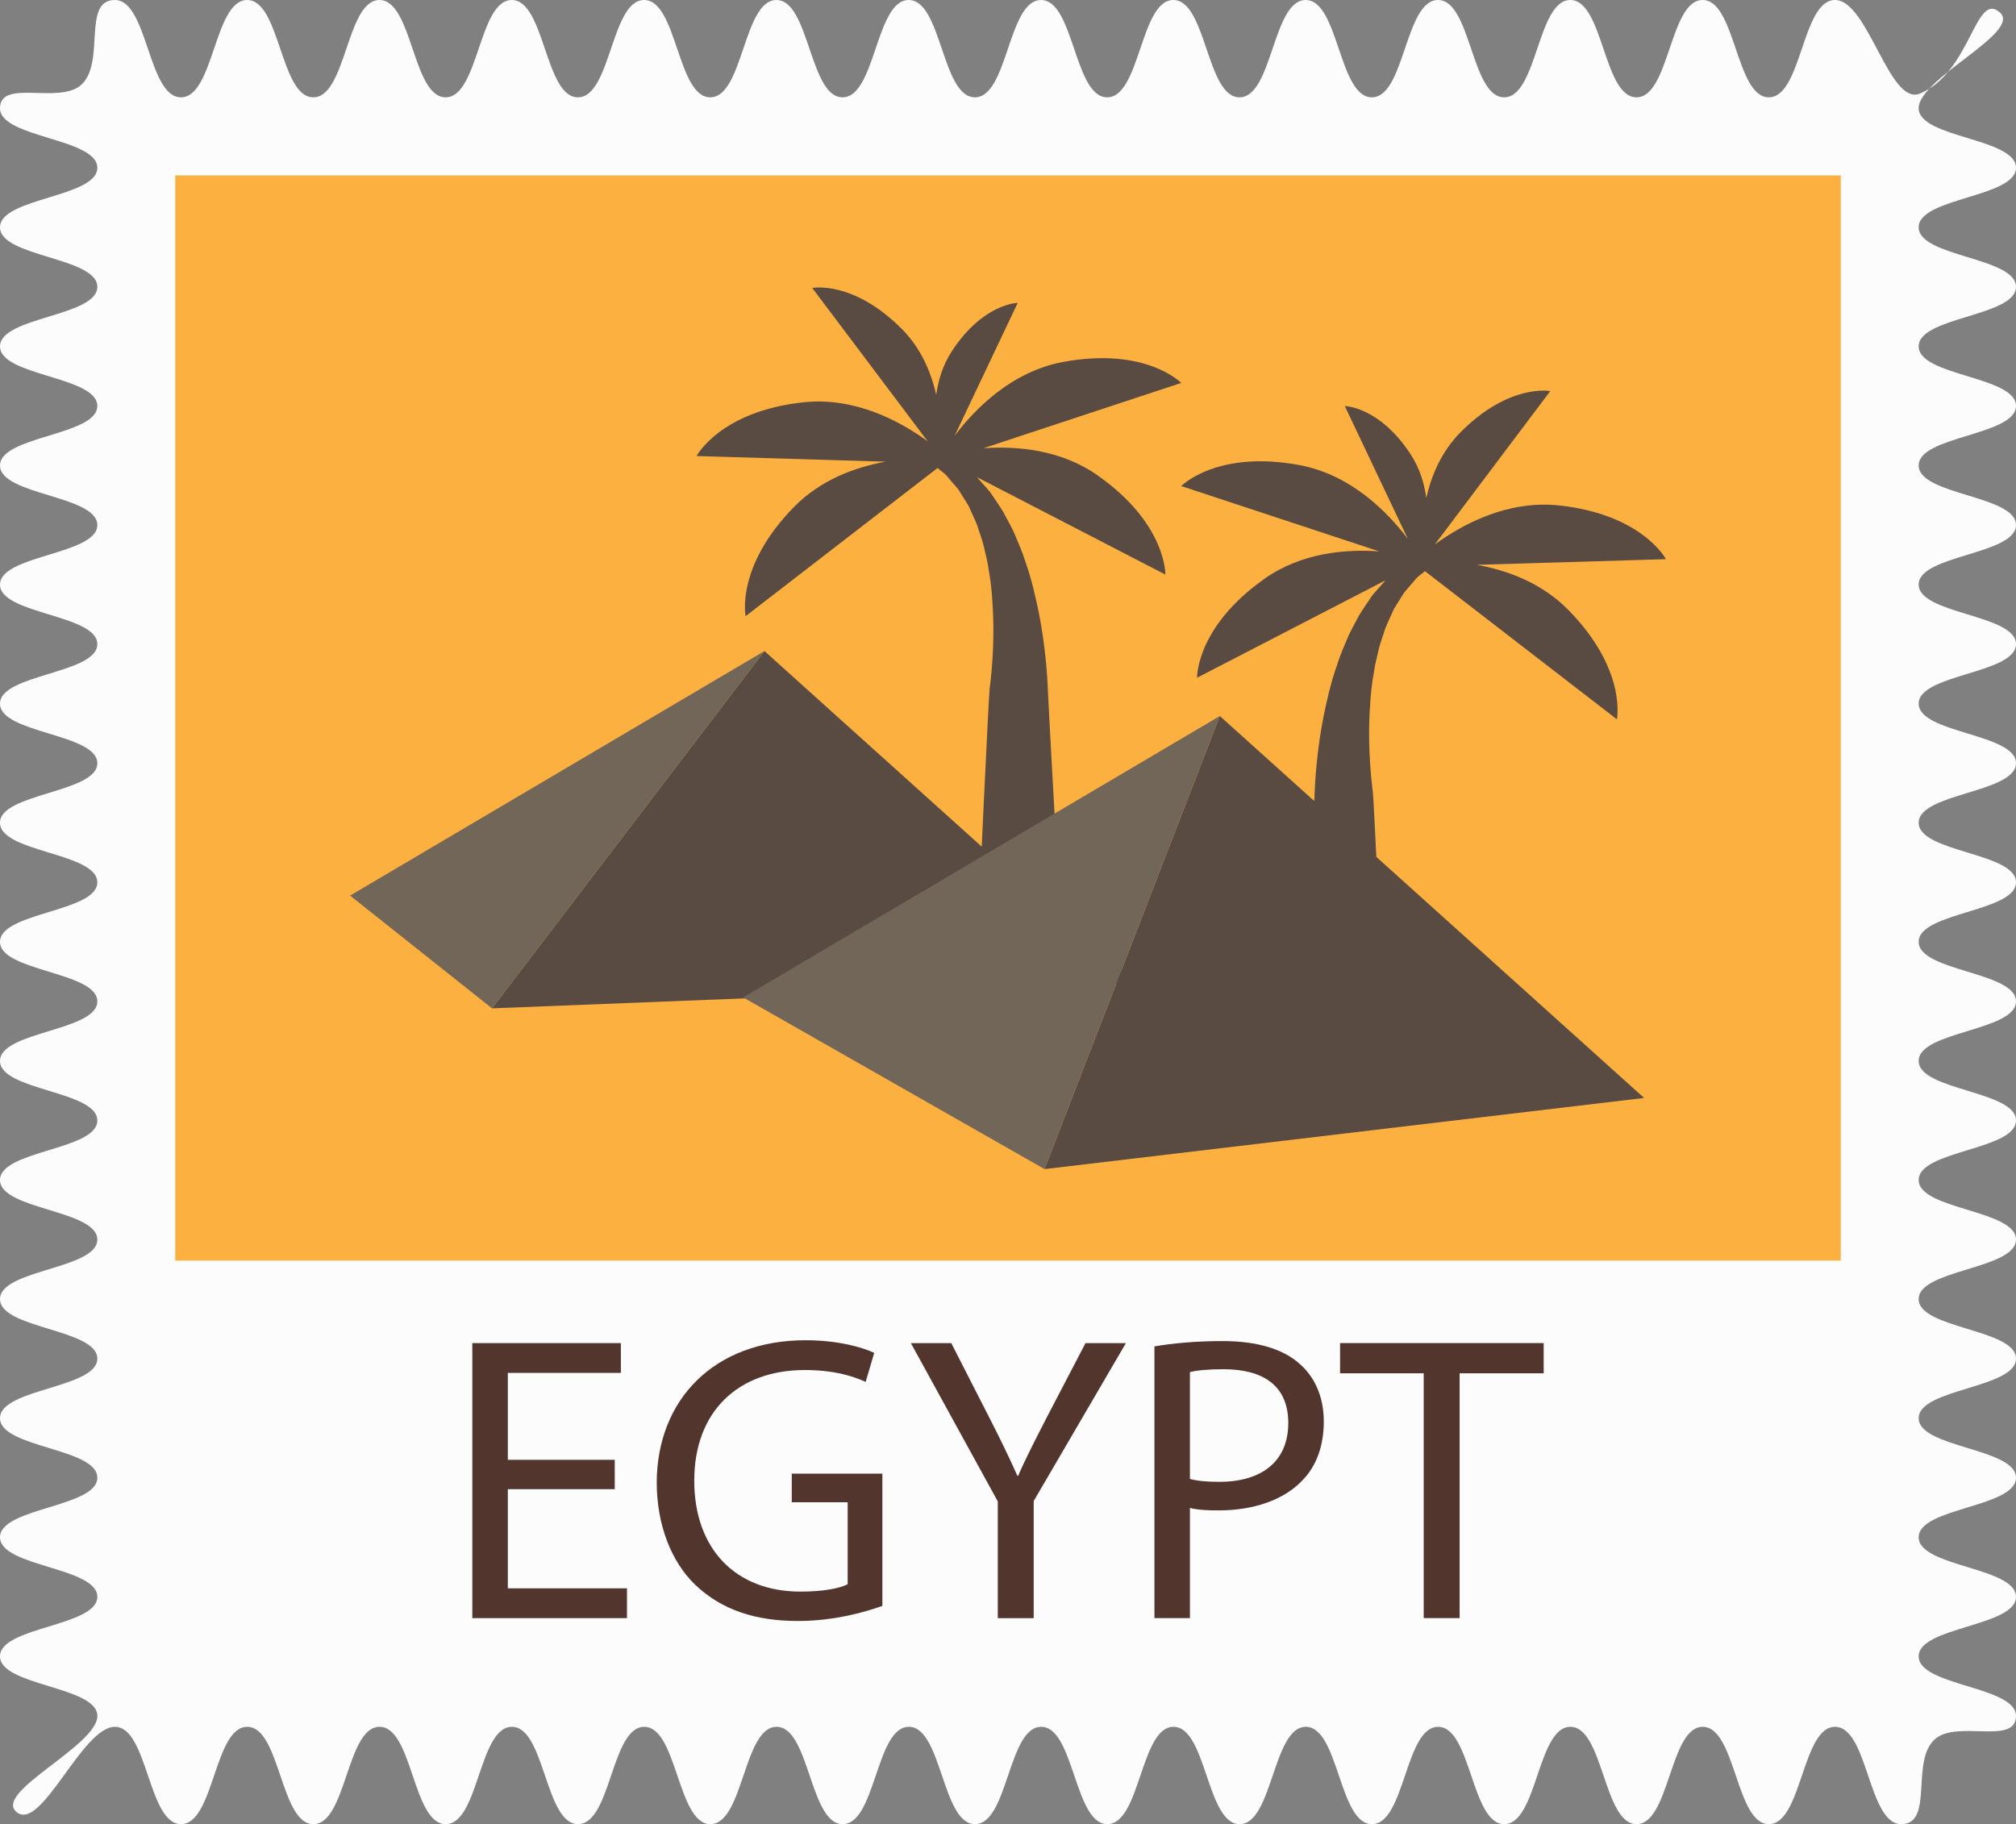 <svg xmlns="http://www.w3.org/2000/svg" width="1080" height="977.21" viewBox="0 0 1080 977.21"><rect x="0" y="0" width="1080" height="977.21" fill="#808080" stroke="none"/><g id="a"/><g id="b"><g id="c"><g id="d"><path d="M1071.37 6.69c11.86 10.67-43.51 35.33-43.51 51.28S1080 73.92 1080 89.87s-52.14 15.95-52.14 31.9 52.14 15.95 52.14 31.9-52.14 15.95-52.14 31.9 52.14 15.95 52.14 31.89-52.14 15.95-52.14 31.9 52.14 15.95 52.14 31.9-52.14 15.95-52.14 31.9 52.14 15.95 52.14 31.9-52.14 15.95-52.14 31.9 52.14 15.95 52.14 31.9-52.14 15.95-52.14 31.9 52.14 15.95 52.14 31.9-52.14 15.95-52.14 31.9 52.14 15.95 52.14 31.9-52.14 15.95-52.14 31.9 52.14 15.95 52.14 31.9-52.14 15.95-52.14 31.9 52.14 15.95 52.14 31.9-52.14 15.95-52.14 31.9 52.14 15.95 52.14 31.9-52.14 15.95-52.14 31.9 52.14 15.95 52.14 31.9-52.14 15.95-52.14 31.9 52.14 15.95 52.14 31.9-52.14 15.95-52.14 31.9 52.14 15.95 52.14 31.91-31.66 1.86-43.51 12.53c-13.17 11.86-.28 45.45-18 45.45s-17.72-52.14-35.44-52.14-17.72 52.14-35.44 52.14-17.72-52.14-35.44-52.14-17.72 52.14-35.44 52.14-17.72-52.14-35.44-52.14-17.72 52.14-35.44 52.14-17.72-52.14-35.44-52.14-17.72 52.14-35.44 52.14-17.72-52.14-35.44-52.14-17.72 52.14-35.44 52.14-17.72-52.14-35.44-52.14-17.72 52.14-35.44 52.14-17.72-52.14-35.45-52.14-17.72 52.14-35.44 52.14-17.72-52.14-35.44-52.14-17.72 52.14-35.44 52.14-17.72-52.14-35.44-52.14-17.72 52.14-35.44 52.14-17.72-52.14-35.45-52.14-17.72 52.14-35.45 52.14-17.72-52.14-35.45-52.14-17.72 52.14-35.44 52.14-17.72-52.14-35.45-52.14-17.72 52.14-35.45 52.14-17.72-52.14-35.45-52.14-17.72 52.14-35.45 52.14-17.73-52.14-35.45-52.14-39.71 57.31-52.89 45.45c-11.86-10.67 43.51-35.33 43.51-51.28S0 903.3.0 887.35s52.14-15.95 52.14-31.9S0 839.5.0 823.55s52.14-15.95 52.14-31.9S0 775.71.0 759.76s52.14-15.95 52.14-31.9S0 711.92.0 695.97s52.14-15.95 52.14-31.9S0 648.13.0 632.18s52.14-15.95 52.14-31.9S0 584.33.0 568.39s52.14-15.95 52.14-31.9S0 520.54.0 504.59s52.14-15.95 52.14-31.9S0 456.74.0 440.79s52.14-15.95 52.14-31.9S0 392.94.0 376.99s52.14-15.95 52.14-31.9S0 329.14.0 313.19s52.14-15.95 52.14-31.9S0 265.34.0 249.39s52.14-15.95 52.14-31.9S0 201.54.0 185.59s52.14-15.95 52.14-31.9S0 137.74.0 121.79s52.14-15.95 52.14-31.9S0 73.93.0 57.98s31.66-1.86 43.51-12.53C56.68 33.59 43.79.0 61.51.0s17.72 52.14 35.44 52.14S114.68.0 132.4.0s17.72 52.14 35.44 52.14S185.56.0 203.28.0 221 52.14 238.72 52.14 256.44.0 274.16.0s17.72 52.14 35.44 52.14S327.33.0 345.05.0s17.72 52.14 35.44 52.14S398.2.0 415.92.0s17.72 52.14 35.44 52.14S469.09.0 486.81.0s17.72 52.14 35.45 52.14S539.97.0 557.69.0s17.72 52.14 35.44 52.14S610.86.0 628.58.0s17.72 52.14 35.44 52.14S681.74.0 699.46.0s17.72 52.14 35.45 52.14S752.63.0 770.36.0s17.72 52.14 35.45 52.14S823.52.0 841.24.0s17.72 52.14 35.45 52.14S894.41.0 912.13.0s17.72 52.14 35.45 52.14S965.3.0 983.03.0s29.09 56.95 45.46 50.14c27.39-11.38 29.71-55.31 42.88-43.45z" fill="#fcfcfc"/><path d="M249.3-61.47h581.39v892.25H249.3z" transform="translate(155.35 924.65) rotate(-90)" fill="#fbb040"/><g><path d="M588.19 254.78c-20.05-14.1-43.85-15.9-61.43-14.63l106.05-35s-18.92-19.45-63.19-11.26c-27.76 5.14-47.4 25.27-58.2 39.57l33.77-71.17s-18.48.18-35.26 25.85c-4.9 7.5-7.33 15.65-8.37 23.45-2.68-11.86-7.98-24.81-18.33-35.24-26.14-26.37-48.1-22.09-48.1-22.09l61.82 82.14c-14.5-10.57-38.75-23.83-66.42-20.89-44.77 4.77-57.36 28.8-57.36 28.8l101.3 3.02c-15.96 2.88-34.53 9.47-48.96 24.12-31.58 32.08-26.07 58.65-26.07 58.65l102.81-79.37c.17.14.31.25.49.4 1.36 1.29 3.4 2.3 4.97 4.45 1.68 1.95 3.57 4.14 5.64 6.54 1.68 2.69 3.5 5.6 5.43 8.68 1.48 3.39 3.2 6.8 4.68 10.49 1.16 3.89 2.76 7.64 3.67 11.81.93 4.15 2.07 8.24 2.6 12.58 1.55 8.47 2.03 17.23 2.35 25.35.24 8.16.0 15.8-.42 22.32-.44 6.51-.98 11.92-1.49 15.61-.53 3.6-5.81 117.9-5.81 117.9l45.03 28.97s-7.92-141.15-8.01-145.56c-.13-4.32-.52-10.36-1.24-17.58-.73-7.21-1.88-15.59-3.63-24.48-1.84-8.89-3.97-18.32-7.27-27.53-1.39-4.63-3.45-9.15-5.27-13.58-1.79-4.44-4.35-8.59-6.4-12.66-2.4-3.96-5.05-7.63-7.38-11.12-2.43-2.74-4.67-5.27-6.84-7.71l100.96 52.2s.66-27.13-36.16-53.03z" fill="#594a42"/><path d="M677.44 310.03c20.05-14.1 43.86-15.9 61.43-14.63l-106.05-35s18.92-19.45 63.19-11.26c27.76 5.14 47.4 25.27 58.2 39.58l-33.77-71.17s18.48.18 35.26 25.85c4.9 7.5 7.33 15.65 8.37 23.45 2.68-11.86 7.99-24.81 18.33-35.24 26.14-26.37 48.1-22.09 48.1-22.09l-61.82 82.14c14.5-10.57 38.75-23.83 66.42-20.89 44.77 4.77 57.36 28.8 57.36 28.8l-101.3 3.02c15.96 2.88 34.53 9.47 48.96 24.12 31.58 32.08 26.07 58.65 26.07 58.65l-102.82-79.37c-.17.14-.31.25-.49.4-1.36 1.29-3.41 2.3-4.97 4.45-1.68 1.95-3.57 4.14-5.64 6.54-1.68 2.69-3.5 5.6-5.43 8.68-1.48 3.39-3.2 6.8-4.68 10.49-1.16 3.89-2.76 7.64-3.67 11.81-.93 4.15-2.07 8.24-2.6 12.58-1.55 8.47-2.03 17.23-2.35 25.35-.24 8.16.0 15.8.42 22.32.44 6.51.98 11.92 1.49 15.61.54 3.6 5.81 117.9 5.81 117.9l-45.03 28.97s7.92-141.15 8.01-145.56c.13-4.32.52-10.36 1.24-17.58.73-7.21 1.88-15.59 3.63-24.48 1.84-8.89 3.97-18.32 7.27-27.53 1.39-4.63 3.45-9.15 5.27-13.57 1.79-4.44 4.35-8.59 6.4-12.66 2.4-3.96 5.05-7.63 7.38-11.12 2.43-2.74 4.67-5.27 6.84-7.71l-100.97 52.2s-.66-27.13 36.16-53.03z" fill="#594a42"/><g><g><path d="M263.58 540.21 409.52 348.79 607.07 526.64 263.58 540.21z" fill="#594a42"/><path d="M263.58 540.21 187.55 479.8 409.52 348.79 263.58 540.21z" fill="#726658"/></g><g><path d="M559.58 626.33 653.48 383.6 880.76 588.21 559.58 626.33z" fill="#594a42"/><path d="M559.58 626.33 398.11 534.33 653.48 383.6 559.58 626.33z" fill="#726658"/></g></g></g><g><path d="M329.32 797.81h-57.27v53.12h63.83v15.96h-82.85V719.55h79.57v15.96h-60.55v46.56h57.27v15.74z" fill="#52352c"/><path d="M472.7 860.33c-8.53 3.06-25.36 8.09-45.25 8.09-22.29.0-40.66-5.68-55.08-19.46-12.68-12.24-20.55-31.92-20.55-54.87.22-43.93 30.39-76.07 79.79-76.07 17.05.0 30.39 3.72 36.72 6.78l-4.59 15.52c-7.87-3.5-17.71-6.34-32.58-6.34-35.84.0-59.24 22.3-59.24 59.24s22.51 59.46 56.83 59.46c12.47.0 20.99-1.75 25.36-3.93v-43.94h-29.95v-15.3h48.53v70.82z" fill="#52352c"/><path d="M534.53 866.89v-62.52l-46.56-84.81h21.64l20.76 40.66c5.69 11.15 10.06 20.11 14.65 30.39h.44c4.15-9.62 9.18-19.24 14.86-30.39l21.2-40.66h21.64l-49.4 84.6v62.74h-19.24z" fill="#52352c"/><path d="M618.45 721.3c9.18-1.53 21.2-2.84 36.5-2.84 18.8.0 32.58 4.38 41.32 12.24 8.08 7 12.9 17.71 12.9 30.82s-3.94 23.83-11.37 31.48c-10.06 10.71-26.46 16.18-45.03 16.18-5.69.0-10.93-.22-15.3-1.31v59.02h-19.02V721.3zm19.02 71.04c4.16 1.1 9.4 1.53 15.74 1.53 22.95.0 36.94-11.15 36.94-31.48s-13.78-28.85-34.76-28.85c-8.31.0-14.65.66-17.93 1.53v57.27z" fill="#52352c"/><path d="M762.71 735.72h-44.82v-16.17h109.08v16.17h-45.03v131.16H762.7V735.72z" fill="#52352c"/></g></g></g></g></svg>